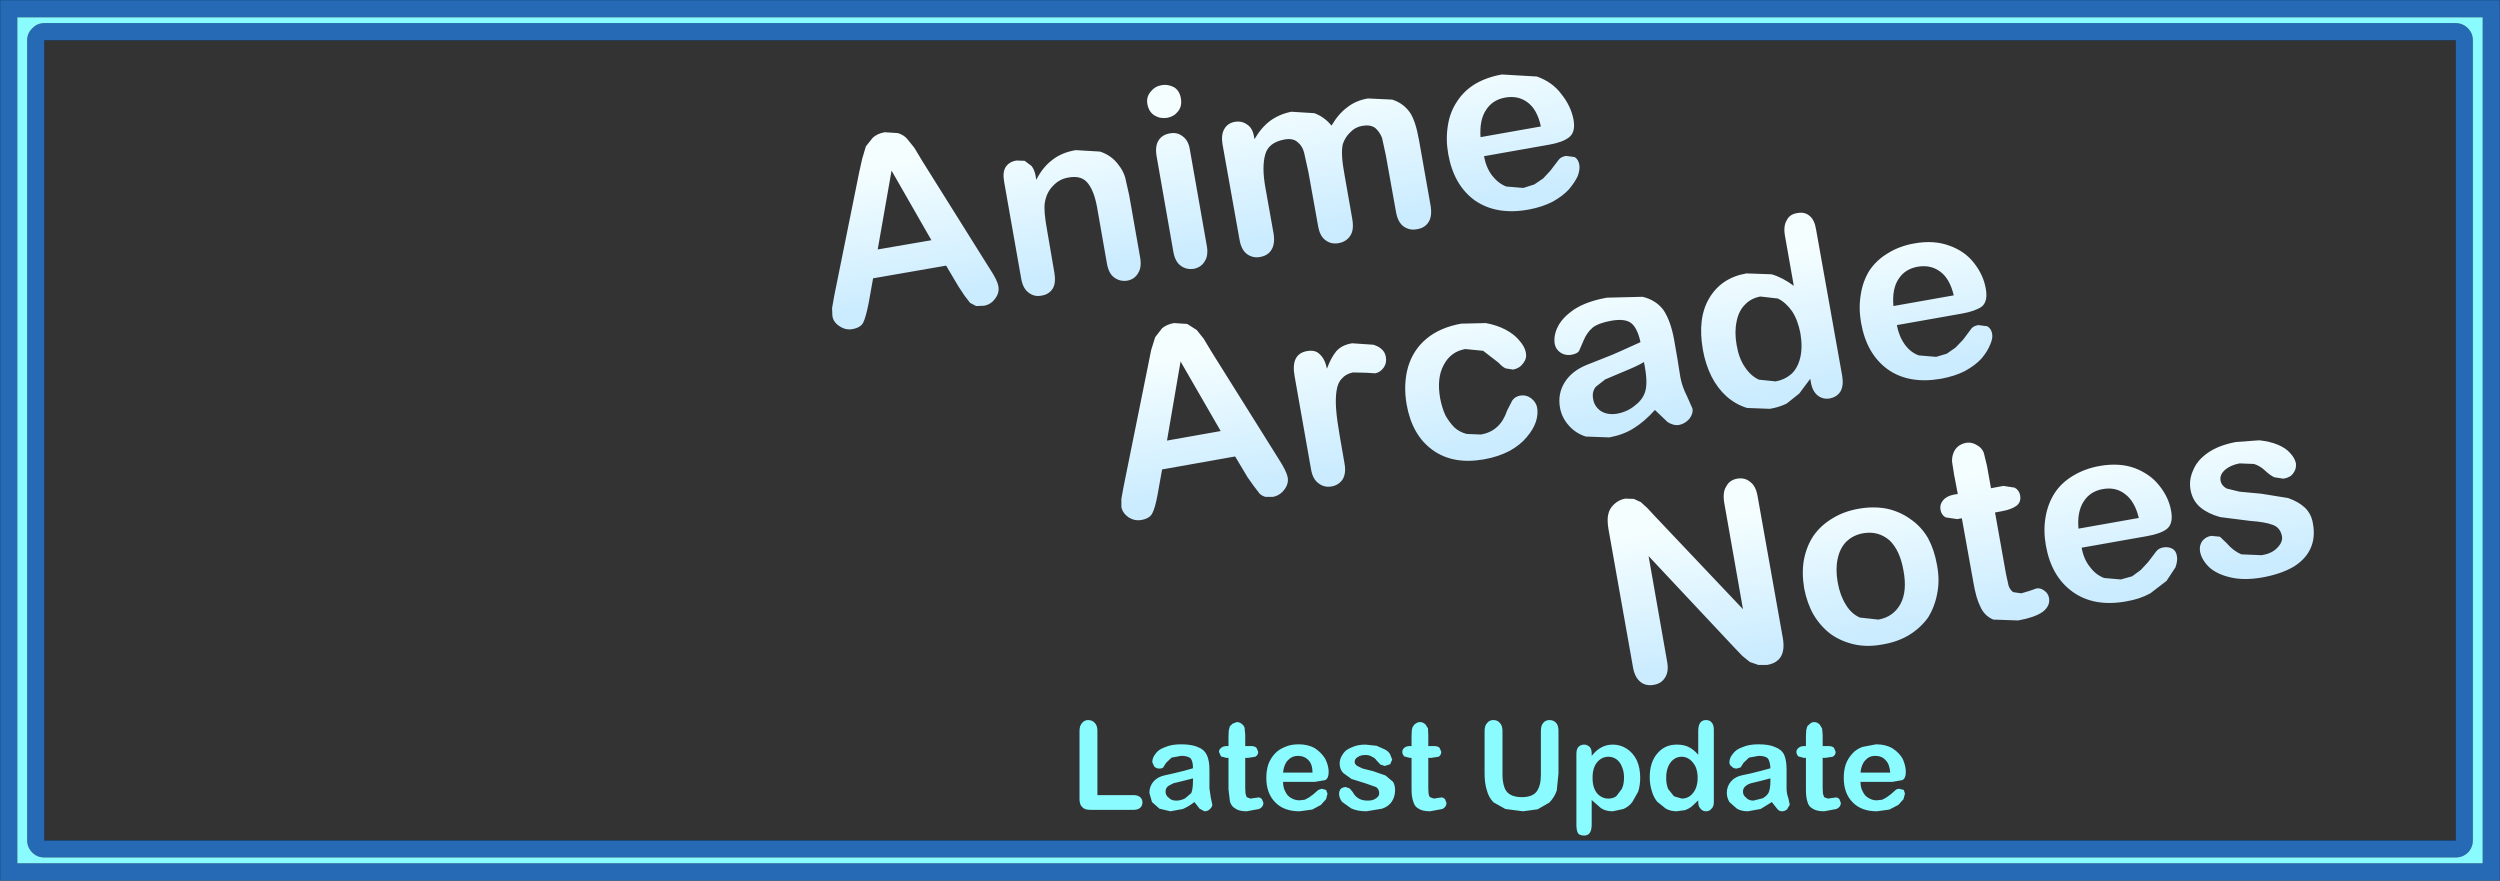 <?xml version="1.0" encoding="UTF-8" standalone="no"?>
<svg xmlns:xlink="http://www.w3.org/1999/xlink" height="152.5px" width="432.95px" xmlns="http://www.w3.org/2000/svg">
  <rect width="100%" height="100%" fill="#333333" stroke="none"/>
  <g transform="matrix(1.0, 0.0, 0.0, 1.0, 216.45, 76.25)">
    <path d="M96.05 52.95 L96.3 52.95 96.3 51.25 96.35 50.2 96.55 49.5 97.05 49.05 Q97.35 48.8 97.7 48.8 98.3 48.8 98.7 49.25 L99.1 49.9 99.2 51.0 99.2 52.95 100.2 52.95 Q100.85 52.95 101.15 53.25 L101.45 53.95 Q101.45 54.5 100.95 54.8 L99.65 55.0 99.2 55.0 99.2 60.2 99.25 61.2 99.45 61.8 100.1 62.05 100.8 61.95 101.5 61.85 Q101.8 61.85 102.1 62.15 L102.35 62.8 Q102.35 63.5 101.6 63.85 L99.45 64.25 Q98.1 64.25 97.4 63.75 96.75 63.4 96.55 62.55 96.3 61.8 96.3 60.45 L96.3 55.0 95.95 55.0 95.0 54.75 Q94.65 54.4 94.65 53.95 94.65 53.55 95.05 53.25 95.4 52.95 96.05 52.95 M111.3 59.15 L105.75 59.15 Q105.75 60.15 106.15 60.85 106.5 61.6 107.15 61.95 107.8 62.35 108.55 62.35 L109.5 62.25 110.25 61.85 111.0 61.3 111.85 60.55 Q112.1 60.35 112.45 60.35 L113.25 60.55 113.45 61.2 113.2 62.15 112.3 63.15 110.75 63.95 108.6 64.25 Q105.9 64.25 104.4 62.7 102.85 61.15 102.85 58.45 102.85 57.2 103.2 56.1 103.6 55.05 104.35 54.25 105.0 53.5 106.1 53.1 L108.45 52.65 Q110.1 52.65 111.3 53.35 112.45 54.1 113.05 55.15 113.6 56.35 113.6 57.45 113.6 58.55 113.0 58.85 L111.3 59.15 M105.75 57.55 L110.9 57.55 Q110.8 56.1 110.1 55.4 109.45 54.65 108.3 54.65 107.25 54.65 106.6 55.4 105.9 56.1 105.75 57.55 M90.4 62.65 L88.45 63.85 86.25 64.25 Q85.15 64.25 84.35 63.8 L83.05 62.65 Q82.6 61.9 82.6 61.05 82.6 59.9 83.35 59.05 84.05 58.25 85.3 58.0 L86.7 57.7 88.5 57.25 90.15 56.8 Q90.1 55.7 89.75 55.15 89.35 54.65 88.1 54.65 L86.45 54.95 85.5 55.85 85.0 56.65 84.3 56.85 Q83.75 56.85 83.45 56.5 83.05 56.25 83.05 55.75 83.05 55.0 83.65 54.3 84.15 53.55 85.3 53.15 86.4 52.65 88.1 52.65 89.95 52.65 91.0 53.15 92.1 53.55 92.55 54.5 92.95 55.45 92.95 57.05 L92.95 58.75 92.95 60.3 Q92.95 61.15 93.25 61.95 L93.5 63.1 93.05 63.9 Q92.65 64.25 92.15 64.25 91.65 64.25 91.3 63.8 L90.4 62.65 M90.15 58.55 L88.4 59.0 86.75 59.4 Q86.25 59.55 85.9 59.85 85.4 60.2 85.4 60.85 85.4 61.5 85.95 61.9 86.4 62.4 87.2 62.4 L88.8 62.0 Q89.45 61.65 89.8 61.1 90.15 60.4 90.15 58.95 L90.15 58.55 M40.65 57.7 L40.65 50.35 Q40.65 49.4 41.1 48.95 41.5 48.45 42.15 48.45 42.9 48.45 43.3 48.95 43.75 49.4 43.75 50.35 L43.75 57.85 Q43.75 59.1 44.05 60.0 44.3 60.85 45.0 61.3 45.8 61.8 47.1 61.8 48.9 61.8 49.65 60.85 50.4 59.85 50.4 57.95 L50.4 50.35 Q50.4 49.4 50.8 48.95 51.2 48.45 51.9 48.45 52.6 48.45 53.05 48.95 53.45 49.4 53.45 50.35 L53.45 57.7 53.15 60.65 Q52.75 61.85 51.85 62.75 L49.85 63.9 47.3 64.25 44.25 63.85 42.2 62.7 Q41.4 61.9 41.05 60.65 40.65 59.4 40.65 57.7 M77.65 62.65 L77.65 62.35 76.55 63.4 Q76.05 63.8 75.35 64.05 L73.9 64.25 Q72.9 64.25 72.05 63.8 L70.55 62.6 Q69.9 61.8 69.6 60.7 69.25 59.6 69.25 58.35 69.25 55.7 70.6 54.2 71.85 52.7 73.95 52.7 75.2 52.7 76.05 53.15 76.85 53.55 77.65 54.45 L77.65 50.3 Q77.65 49.4 78.0 48.9 78.35 48.45 79.0 48.45 79.65 48.45 80.0 48.9 80.35 49.3 80.35 50.1 L80.35 62.65 Q80.35 63.45 79.95 63.8 79.6 64.25 79.0 64.25 78.4 64.25 78.05 63.8 77.65 63.4 77.65 62.65 M27.75 52.95 L28.0 52.95 28.0 51.25 28.05 50.2 Q28.1 49.75 28.3 49.5 28.45 49.2 28.75 49.05 29.05 48.8 29.5 48.8 30.0 48.8 30.45 49.25 L30.85 49.9 30.9 51.0 30.9 52.95 31.9 52.95 Q32.55 52.95 32.85 53.25 L33.15 53.95 Q33.15 54.5 32.7 54.8 L31.4 55.0 30.9 55.0 30.9 60.2 30.95 61.2 Q31.0 61.6 31.2 61.8 L31.85 62.05 32.5 61.95 33.2 61.85 Q33.5 61.85 33.8 62.15 L34.05 62.8 Q34.05 63.5 33.35 63.85 L31.2 64.25 Q29.85 64.25 29.15 63.75 28.5 63.4 28.3 62.55 28.0 61.8 28.0 60.45 L28.0 55.0 27.7 55.0 26.75 54.75 Q26.4 54.4 26.4 53.95 26.4 53.55 26.75 53.25 27.1 52.95 27.75 52.95 M25.15 60.55 Q25.15 61.7 24.6 62.55 24.05 63.4 22.9 63.8 L20.2 64.25 Q18.65 64.25 17.55 63.75 L15.95 62.6 Q15.45 61.9 15.45 61.2 15.45 60.75 15.75 60.35 16.15 60.05 16.6 60.05 L17.3 60.3 17.8 60.9 Q18.2 61.65 18.8 62.0 19.4 62.4 20.45 62.4 21.35 62.4 21.85 62.0 22.4 61.65 22.4 61.15 22.4 60.4 21.85 60.05 L20.0 59.4 17.6 58.65 16.15 57.6 Q15.55 56.95 15.55 55.95 15.55 55.15 16.1 54.35 16.55 53.6 17.6 53.2 18.6 52.7 20.0 52.7 L21.95 52.9 23.4 53.55 Q24.05 53.9 24.3 54.4 L24.65 55.3 24.3 56.1 23.35 56.4 22.6 56.15 21.95 55.45 Q21.65 55.0 21.15 54.8 20.7 54.5 20.0 54.5 19.2 54.5 18.7 54.85 18.15 55.15 18.15 55.7 18.15 56.1 18.6 56.4 L19.55 56.85 21.35 57.3 23.5 58.05 24.8 59.15 Q25.15 59.75 25.15 60.55 M11.3 59.15 L5.75 59.15 Q5.75 60.15 6.15 60.85 6.5 61.6 7.15 61.95 7.8 62.35 8.6 62.35 L9.5 62.25 10.25 61.85 11.0 61.3 11.85 60.55 12.45 60.35 13.2 60.55 13.45 61.2 13.2 62.15 12.3 63.15 10.8 63.95 8.6 64.25 Q5.9 64.25 4.4 62.7 2.85 61.15 2.85 58.45 2.85 57.2 3.2 56.1 3.6 55.05 4.35 54.25 5.05 53.5 6.1 53.1 7.1 52.65 8.45 52.65 10.1 52.65 11.3 53.35 12.4 54.1 13.05 55.15 13.65 56.35 13.65 57.45 13.65 58.55 13.05 58.85 L11.3 59.15 M5.75 57.55 L10.85 57.55 Q10.85 56.1 10.15 55.4 9.45 54.65 8.3 54.65 7.3 54.65 6.6 55.4 5.9 56.1 5.75 57.55 M-3.95 52.95 L-3.7 52.95 -3.7 51.25 -3.65 50.2 -3.45 49.5 -2.95 49.05 -2.25 48.8 Q-1.7 48.8 -1.25 49.25 -0.95 49.5 -0.9 49.9 L-0.8 51.0 -0.8 52.95 0.2 52.95 Q0.8 52.95 1.15 53.25 L1.45 53.95 Q1.45 54.5 0.95 54.8 L-0.3 55.0 -0.8 55.0 -0.8 60.2 -0.75 61.2 -0.55 61.8 0.1 62.05 0.8 61.95 1.5 61.85 Q1.8 61.85 2.1 62.15 L2.35 62.8 Q2.35 63.5 1.6 63.85 L-0.55 64.25 Q-1.9 64.25 -2.55 63.75 -3.2 63.4 -3.45 62.55 L-3.7 60.45 -3.7 55.0 -4.05 55.0 -5.0 54.75 -5.35 53.95 Q-5.35 53.55 -4.95 53.25 -4.6 52.95 -3.95 52.95 M72.1 58.45 Q72.1 59.6 72.45 60.4 L73.45 61.65 74.8 62.05 Q75.55 62.05 76.15 61.65 76.75 61.25 77.15 60.45 77.55 59.6 77.55 58.45 77.55 57.3 77.15 56.45 76.75 55.7 76.15 55.25 75.5 54.8 74.8 54.8 74.0 54.8 73.4 55.25 72.8 55.7 72.45 56.5 72.1 57.35 72.1 58.45 M64.8 58.4 Q64.8 57.3 64.4 56.45 64.1 55.7 63.5 55.25 62.85 54.8 62.1 54.8 60.95 54.8 60.15 55.75 59.35 56.7 59.35 58.45 59.35 60.2 60.15 61.15 60.95 62.05 62.1 62.05 62.85 62.05 63.45 61.65 L64.4 60.4 Q64.8 59.6 64.8 58.4 M59.2 54.25 L59.2 54.65 Q60.0 53.65 60.85 53.2 61.75 52.7 62.85 52.7 64.15 52.7 65.25 53.4 66.35 54.1 67.0 55.4 67.6 56.7 67.6 58.45 67.6 59.75 67.25 60.85 L66.2 62.7 Q65.6 63.45 64.7 63.85 L62.85 64.25 Q61.6 64.25 60.8 63.7 L59.2 62.3 59.2 66.55 Q59.2 68.45 57.9 68.45 57.05 68.45 56.8 68.0 56.55 67.5 56.55 66.55 L56.55 54.3 Q56.55 53.5 56.9 53.1 57.3 52.7 57.9 52.7 58.45 52.7 58.9 53.15 59.2 53.55 59.2 54.25 M-26.4 50.35 L-26.4 61.45 -20.15 61.45 Q-19.4 61.45 -19.0 61.8 -18.6 62.15 -18.6 62.7 -18.6 63.3 -19.0 63.65 -19.4 64.0 -20.15 64.0 L-27.65 64.0 Q-28.65 64.0 -29.05 63.5 -29.5 63.1 -29.5 62.1 L-29.5 50.35 Q-29.5 49.4 -29.05 48.95 -28.65 48.45 -28.0 48.45 -27.3 48.45 -26.85 48.95 -26.4 49.4 -26.4 50.35 M-9.6 62.65 Q-10.65 63.45 -11.6 63.85 L-13.75 64.25 -15.65 63.8 -16.95 62.65 -17.4 61.05 Q-17.4 59.9 -16.65 59.05 -15.9 58.25 -14.65 58.0 L-13.3 57.7 -11.45 57.25 -9.85 56.8 Q-9.85 55.7 -10.2 55.15 -10.65 54.65 -11.9 54.65 L-13.55 54.95 -14.5 55.85 -15.0 56.65 Q-15.2 56.85 -15.7 56.85 -16.2 56.85 -16.55 56.5 L-16.9 55.75 Q-16.9 55.0 -16.35 54.3 -15.85 53.55 -14.7 53.15 -13.6 52.65 -11.9 52.65 -10.05 52.65 -8.95 53.15 -7.9 53.55 -7.45 54.5 -7.0 55.45 -7.0 57.05 L-7.0 58.75 -7.0 60.3 -6.75 61.95 -6.5 63.1 Q-6.5 63.5 -6.95 63.9 -7.3 64.25 -7.85 64.25 L-8.7 63.8 -9.6 62.65 M-9.85 58.55 L-11.6 59.0 -13.25 59.4 -14.1 59.85 Q-14.6 60.2 -14.6 60.85 -14.6 61.5 -14.05 61.9 -13.6 62.4 -12.75 62.4 -11.95 62.4 -11.2 62.0 L-10.15 61.1 Q-9.85 60.4 -9.85 58.95 L-9.85 58.55" fill="#8afbff" fill-rule="evenodd" stroke="none"/>
    <path d="M51.85 -51.2 L40.55 -49.2 Q40.9 -47.25 41.95 -45.85 43.0 -44.5 44.4 -43.95 L47.35 -43.7 49.25 -44.3 50.8 -45.35 52.05 -46.7 53.5 -48.6 Q53.9 -49.1 54.75 -49.25 L56.25 -49.05 Q56.9 -48.65 57.05 -47.75 57.2 -46.95 56.8 -45.8 56.3 -44.7 55.25 -43.45 54.2 -42.3 52.4 -41.3 50.65 -40.4 48.25 -39.95 42.7 -38.95 38.95 -41.55 35.3 -44.2 34.35 -49.6 33.9 -52.15 34.3 -54.55 34.65 -56.85 35.9 -58.7 37.05 -60.5 39.0 -61.7 41.05 -62.9 43.65 -63.35 L49.7 -63.0 Q52.4 -62.05 53.95 -59.95 55.6 -57.9 56.05 -55.55 56.45 -53.35 55.25 -52.45 54.15 -51.6 51.85 -51.2 M39.95 -52.5 L50.4 -54.35 Q49.75 -57.35 48.05 -58.55 46.45 -59.75 44.2 -59.35 42.0 -58.95 40.9 -57.2 39.75 -55.5 39.95 -52.5 M16.4 -45.95 L17.75 -38.25 Q18.05 -36.4 17.4 -35.45 16.75 -34.4 15.4 -34.15 14.1 -33.9 13.1 -34.65 12.1 -35.35 11.8 -37.2 L10.15 -46.4 9.4 -49.8 Q9.1 -51.0 8.25 -51.65 7.45 -52.35 6.05 -52.1 3.2 -51.6 2.65 -49.45 2.05 -47.3 2.7 -43.7 L4.1 -35.85 Q4.4 -34.05 3.75 -33.0 3.15 -32.0 1.8 -31.75 0.55 -31.5 -0.5 -32.25 -1.5 -33.0 -1.8 -34.8 L-4.75 -51.35 Q-5.0 -52.95 -4.4 -53.95 -3.8 -54.95 -2.6 -55.15 -1.4 -55.35 -0.5 -54.7 0.45 -54.1 0.7 -52.7 L0.8 -52.15 Q2.0 -54.2 3.55 -55.35 5.15 -56.5 7.2 -56.9 L11.15 -56.65 Q12.85 -56.05 14.15 -54.5 15.3 -56.5 16.85 -57.65 18.35 -58.85 20.45 -59.2 L24.65 -59.0 Q26.55 -58.4 27.7 -56.8 28.7 -55.35 29.3 -51.95 L31.3 -40.65 Q31.6 -38.8 30.95 -37.8 30.3 -36.75 28.9 -36.55 27.65 -36.3 26.6 -37.05 25.6 -37.8 25.3 -39.6 L23.55 -49.35 22.9 -52.35 Q22.5 -53.4 21.7 -54.1 20.85 -54.7 19.45 -54.45 18.25 -54.25 17.4 -53.35 16.5 -52.5 16.1 -51.3 15.7 -49.65 16.4 -45.95 M-37.1 -45.8 L-37.0 -45.1 Q-35.85 -47.35 -34.15 -48.6 -32.55 -49.85 -30.15 -50.25 L-25.95 -50.0 Q-23.95 -49.35 -22.75 -47.7 -21.95 -46.7 -21.6 -45.55 L-20.9 -42.45 -19.0 -31.65 Q-18.7 -29.95 -19.35 -28.95 -19.95 -27.9 -21.2 -27.65 -22.5 -27.45 -23.5 -28.2 -24.45 -28.9 -24.75 -30.6 L-26.45 -40.3 Q-26.95 -43.1 -28.0 -44.45 -29.1 -45.95 -31.45 -45.5 -33.0 -45.25 -34.1 -44.05 -35.2 -42.95 -35.5 -41.2 -35.75 -39.8 -35.1 -36.3 L-33.85 -29.0 Q-33.55 -27.25 -34.15 -26.25 -34.8 -25.25 -36.1 -25.05 -37.35 -24.8 -38.35 -25.6 -39.3 -26.3 -39.6 -28.0 L-42.55 -44.75 Q-42.85 -46.4 -42.3 -47.3 -41.7 -48.25 -40.4 -48.45 L-39.0 -48.4 -37.8 -47.5 Q-37.3 -46.85 -37.1 -45.8 M-14.3 -55.85 Q-15.5 -55.65 -16.5 -56.25 -17.5 -56.85 -17.75 -58.25 -17.95 -59.45 -17.2 -60.35 -16.45 -61.3 -15.3 -61.5 -14.2 -61.7 -13.15 -61.15 -12.2 -60.6 -11.95 -59.25 -11.7 -57.85 -12.45 -56.95 -13.15 -56.05 -14.3 -55.85 M-10.4 -50.4 L-7.45 -33.65 Q-7.15 -31.95 -7.85 -30.95 -8.45 -29.95 -9.7 -29.7 -11.0 -29.5 -12.0 -30.25 -12.95 -30.95 -13.25 -32.65 L-16.15 -49.2 Q-16.45 -50.95 -15.8 -51.95 -15.15 -52.95 -13.85 -53.15 -12.6 -53.4 -11.65 -52.65 -10.65 -51.95 -10.4 -50.4 M-50.5 -26.7 L-52.6 -30.25 -65.25 -28.05 -66.0 -23.85 Q-66.5 -21.3 -66.95 -20.4 -67.4 -19.5 -68.85 -19.25 -70.0 -19.05 -71.05 -19.75 -72.15 -20.45 -72.3 -21.55 L-72.35 -22.9 -72.0 -24.9 -67.65 -46.45 -67.15 -48.7 -66.5 -50.9 -65.3 -52.4 Q-64.55 -53.1 -63.25 -53.35 L-60.95 -53.2 Q-59.95 -52.9 -59.35 -52.2 L-58.1 -50.65 -56.75 -48.4 -45.1 -29.8 Q-43.7 -27.7 -43.55 -26.65 -43.35 -25.55 -44.1 -24.55 -44.85 -23.5 -46.05 -23.3 L-47.4 -23.25 -48.45 -23.8 -49.45 -25.1 -50.5 -26.7 M-64.45 -33.05 L-55.15 -34.65 -62.05 -46.7 -64.45 -33.05" fill="url(#gradient0)" fill-rule="evenodd" stroke="none"/>
    <path d="M15.55 -0.85 L16.4 4.05 Q16.7 5.75 16.05 6.8 15.35 7.8 14.1 8.0 12.85 8.2 11.9 7.45 10.9 6.75 10.6 5.05 L7.75 -11.1 Q7.05 -14.95 9.9 -15.45 11.35 -15.7 12.1 -14.9 13.0 -14.1 13.35 -12.4 14.05 -14.3 14.95 -15.4 15.9 -16.5 17.7 -16.8 L21.4 -16.55 Q23.3 -15.95 23.55 -14.45 23.75 -13.4 23.15 -12.55 22.55 -11.75 21.7 -11.6 L20.1 -11.7 17.85 -11.75 Q16.6 -11.5 15.9 -10.65 15.2 -9.95 15.0 -8.5 14.8 -7.1 14.95 -5.25 15.1 -3.4 15.55 -0.85 M49.75 -5.65 Q49.95 -4.55 49.55 -3.25 49.1 -1.9 47.95 -0.55 46.85 0.8 44.95 1.85 43.05 2.85 40.55 3.3 35.15 4.25 31.6 1.65 28.1 -0.9 27.15 -6.2 26.55 -9.7 27.4 -12.7 28.3 -15.7 30.6 -17.6 32.95 -19.55 36.6 -20.2 L40.85 -20.3 Q42.8 -19.95 44.3 -19.15 45.8 -18.35 46.65 -17.3 47.6 -16.25 47.8 -15.2 48.0 -14.2 47.35 -13.35 46.7 -12.45 45.6 -12.25 L44.3 -12.45 Q43.75 -12.7 43.05 -13.45 L40.4 -15.5 37.3 -15.8 Q34.75 -15.35 33.55 -13.0 32.35 -10.75 32.95 -7.3 33.25 -5.7 33.85 -4.35 34.55 -3.1 35.45 -2.2 36.35 -1.4 37.55 -1.1 L40.0 -1.0 Q41.75 -1.3 42.85 -2.35 43.95 -3.35 44.55 -5.15 L45.45 -6.9 Q45.95 -7.6 46.85 -7.75 47.9 -7.9 48.75 -7.25 49.6 -6.55 49.75 -5.65 M70.15 -5.25 Q68.35 -3.25 66.5 -2.1 64.7 -0.95 62.25 -0.5 L58.15 -0.65 Q56.35 -1.25 55.2 -2.6 54.0 -3.95 53.7 -5.7 53.3 -8.05 54.5 -10.0 55.7 -11.95 58.2 -13.0 L60.85 -14.05 Q62.95 -14.85 64.45 -15.55 L67.65 -17.0 Q67.15 -19.3 66.15 -20.2 65.1 -21.15 62.55 -20.7 60.35 -20.3 59.35 -19.5 58.4 -18.7 57.8 -17.3 L57.0 -15.45 Q56.7 -15.0 55.65 -14.8 54.65 -14.65 53.85 -15.15 53.0 -15.7 52.8 -16.65 52.55 -18.2 53.4 -19.8 54.25 -21.4 56.3 -22.75 58.45 -24.1 61.85 -24.7 L68.0 -24.85 Q70.3 -24.3 71.6 -22.6 72.85 -20.75 73.45 -17.55 L74.05 -14.1 74.55 -10.95 Q74.85 -9.3 75.7 -7.65 L76.65 -5.5 Q76.8 -4.6 76.1 -3.7 75.35 -2.85 74.3 -2.65 73.4 -2.5 72.35 -3.15 L70.15 -5.25 M68.25 -13.55 Q67.1 -12.85 64.75 -11.9 L61.55 -10.55 59.95 -9.3 Q59.2 -8.45 59.45 -7.15 59.65 -5.85 60.8 -5.05 61.95 -4.35 63.55 -4.6 65.3 -4.9 66.6 -5.95 67.95 -6.95 68.4 -8.25 68.95 -9.7 68.4 -12.75 L68.25 -13.55 M97.15 -10.1 L97.05 -10.65 95.15 -8.1 92.95 -6.35 Q91.6 -5.7 90.05 -5.45 L86.1 -5.6 Q84.15 -6.2 82.55 -7.6 81.0 -9.0 79.95 -11.05 78.9 -13.15 78.45 -15.7 77.5 -21.15 79.55 -24.6 81.65 -28.15 86.0 -28.9 L90.35 -28.75 Q92.25 -28.2 94.2 -26.75 L92.7 -35.25 Q92.35 -37.05 92.95 -38.05 93.45 -39.15 94.8 -39.35 96.1 -39.6 96.95 -38.85 97.8 -38.15 98.05 -36.55 L102.6 -11.05 Q102.85 -9.4 102.25 -8.4 101.65 -7.5 100.45 -7.25 99.25 -7.05 98.35 -7.75 97.4 -8.5 97.15 -10.1 M111.45 -23.25 L121.9 -25.1 Q121.2 -28.05 119.5 -29.25 117.85 -30.45 115.6 -30.05 113.45 -29.65 112.35 -27.95 111.2 -26.25 111.45 -23.25 M123.35 -21.95 L112.05 -19.95 Q112.4 -18.0 113.45 -16.55 114.45 -15.2 115.85 -14.7 L118.85 -14.45 120.7 -15.0 122.2 -16.05 123.5 -17.4 125.0 -19.4 Q125.35 -19.8 126.15 -19.95 L127.7 -19.75 Q128.4 -19.35 128.55 -18.45 128.7 -17.65 128.2 -16.55 127.75 -15.4 126.7 -14.15 125.65 -13.0 123.85 -12.0 122.1 -11.1 119.65 -10.65 114.1 -9.7 110.45 -12.3 106.8 -14.95 105.85 -20.35 105.4 -22.9 105.8 -25.25 106.15 -27.55 107.3 -29.4 108.5 -31.2 110.5 -32.4 112.5 -33.65 115.1 -34.1 118.5 -34.7 121.15 -33.7 123.85 -32.75 125.45 -30.65 127.05 -28.6 127.45 -26.25 127.85 -24.05 126.75 -23.15 125.6 -22.35 123.35 -21.95 M84.3 -16.5 Q84.7 -14.15 85.75 -12.65 86.75 -11.15 88.15 -10.5 L91.05 -10.2 Q92.55 -10.45 93.75 -11.45 94.85 -12.45 95.3 -14.25 95.75 -16.05 95.35 -18.5 94.9 -20.85 93.9 -22.35 92.85 -23.85 91.45 -24.55 L88.4 -24.9 Q86.8 -24.6 85.75 -23.5 84.65 -22.4 84.3 -20.6 83.9 -18.75 84.3 -16.5 M-0.4 6.4 L-2.55 2.8 -15.2 5.05 -15.95 9.25 Q-16.4 11.75 -16.9 12.65 -17.35 13.55 -18.8 13.8 -19.95 14.0 -21.0 13.35 -22.05 12.6 -22.25 11.55 L-22.25 10.15 -21.9 8.2 -17.55 -13.35 -17.1 -15.6 -16.4 -17.85 -15.2 -19.4 Q-14.45 -20.05 -13.15 -20.3 L-10.85 -20.15 -9.2 -19.1 -8.0 -17.6 -6.65 -15.35 5.0 3.25 Q6.35 5.35 6.55 6.4 6.75 7.5 6.0 8.5 5.25 9.55 4.0 9.8 L2.7 9.8 Q2.05 9.6 1.7 9.25 L0.7 7.95 -0.4 6.4 M-14.35 0.05 L-5.05 -1.6 -12.0 -13.65 -14.35 0.05" fill="url(#gradient1)" fill-rule="evenodd" stroke="none"/>
    <path d="M184.1 14.4 Q184.55 16.8 183.7 18.7 182.85 20.6 180.75 21.9 178.6 23.15 175.35 23.75 172.2 24.3 169.85 23.75 167.45 23.2 166.1 21.95 164.8 20.65 164.55 19.25 164.4 18.25 164.9 17.5 165.5 16.7 166.5 16.55 L168.0 16.7 169.15 17.8 Q170.3 19.15 171.7 19.75 L175.25 19.9 Q177.0 19.6 177.9 18.65 178.9 17.65 178.75 16.65 178.45 15.1 177.15 14.65 175.9 14.15 173.15 13.95 L168.05 13.3 Q166.0 12.75 164.65 11.65 163.25 10.5 162.9 8.55 162.6 6.8 163.4 5.1 164.1 3.4 166.0 2.1 167.85 0.85 170.75 0.3 L174.8 0.0 Q176.7 0.2 178.1 0.8 179.4 1.35 180.15 2.2 180.95 3.05 181.15 3.95 181.3 4.9 180.7 5.7 180.2 6.45 179.0 6.65 L177.4 6.4 Q176.65 6.05 175.65 5.1 174.85 4.4 173.9 4.1 L171.4 4.0 Q169.8 4.3 168.85 5.15 167.95 5.95 168.1 6.95 168.25 7.85 169.15 8.35 L171.4 8.9 175.15 9.25 179.8 10.0 Q181.65 10.65 182.75 11.7 183.85 12.8 184.1 14.4 M155.35 16.6 L144.05 18.6 Q144.4 20.6 145.5 21.95 146.5 23.3 147.95 23.85 L150.85 24.1 152.8 23.55 154.3 22.45 155.55 21.1 157.0 19.2 Q157.4 18.7 158.2 18.55 159.1 18.4 159.8 18.8 160.4 19.15 160.55 20.05 160.7 20.85 160.3 22.0 L158.75 24.35 155.95 26.5 Q154.15 27.5 151.75 27.9 146.2 28.9 142.5 26.25 138.8 23.6 137.85 18.2 137.4 15.65 137.8 13.3 138.2 10.95 139.4 9.1 140.6 7.3 142.55 6.15 144.6 4.9 147.15 4.45 150.55 3.85 153.2 4.8 155.95 5.85 157.5 7.85 159.15 9.9 159.55 12.25 159.95 14.5 158.75 15.4 157.65 16.2 155.35 16.6 M143.5 15.3 L153.95 13.45 Q153.25 10.55 151.55 9.3 149.95 8.05 147.7 8.45 145.5 8.85 144.4 10.6 143.25 12.35 143.5 15.3 M121.95 9.4 L122.6 9.3 121.95 5.9 121.6 3.65 Q121.6 2.8 121.85 2.2 122.05 1.6 122.6 1.1 123.2 0.6 124.0 0.45 125.05 0.25 126.1 0.95 126.8 1.4 127.1 2.15 L127.65 4.4 128.35 8.3 130.5 7.9 132.45 8.2 Q133.25 8.65 133.4 9.55 133.6 10.7 132.75 11.35 131.85 12.0 130.15 12.3 L129.05 12.5 130.95 23.15 131.4 25.2 Q131.65 25.9 132.2 26.3 L133.6 26.5 134.95 26.1 136.25 25.65 Q136.95 25.55 137.6 26.05 138.25 26.5 138.4 27.3 138.65 28.7 137.25 29.75 135.85 30.7 133.05 31.2 L128.75 31.05 Q127.2 30.4 126.5 28.8 125.75 27.3 125.3 24.6 L123.3 13.5 122.5 13.65 120.5 13.35 Q119.75 12.95 119.6 12.0 119.45 11.1 120.05 10.4 120.65 9.65 121.95 9.4 M119.0 21.6 Q119.5 24.2 119.05 26.45 118.65 28.75 117.45 30.7 116.15 32.5 114.2 33.7 112.25 34.9 109.6 35.35 106.95 35.85 104.7 35.35 102.45 34.85 100.65 33.6 98.85 32.25 97.65 30.25 96.5 28.25 96.0 25.65 95.55 23.0 95.95 20.7 96.4 18.35 97.6 16.55 98.85 14.75 100.85 13.55 102.85 12.3 105.45 11.85 108.05 11.4 110.35 11.85 112.6 12.35 114.4 13.65 116.25 14.9 117.45 16.95 118.55 19.0 119.0 21.6 M113.2 22.6 Q112.6 19.05 110.75 17.3 108.8 15.65 106.2 16.1 104.5 16.4 103.3 17.55 102.2 18.65 101.8 20.5 101.4 22.3 101.8 24.6 102.2 26.85 103.2 28.45 104.15 30.05 105.65 30.7 L108.85 31.05 Q111.45 30.6 112.7 28.3 113.85 26.1 113.2 22.6 M70.1 13.1 L85.4 29.25 82.15 10.8 Q81.85 8.95 82.5 8.0 83.05 6.9 84.35 6.65 85.75 6.4 86.7 7.25 87.65 7.95 87.95 9.8 L92.3 34.25 Q93.0 38.3 89.6 38.9 L88.05 38.9 86.6 38.4 85.3 37.35 84.05 36.05 69.05 20.05 72.25 38.25 Q72.6 40.05 71.9 41.1 71.25 42.15 69.95 42.35 68.6 42.6 67.65 41.85 66.65 41.05 66.35 39.3 L62.1 15.35 Q61.85 13.8 62.05 12.9 62.25 11.85 63.05 11.1 63.9 10.3 65.0 10.1 L66.5 10.15 67.7 10.7 68.85 11.75 70.1 13.1" fill="url(#gradient2)" fill-rule="evenodd" stroke="none"/>
    <path d="M211.8 69.25 Q211.8 70.5 210.95 71.4 210.05 72.25 208.8 72.25 L-208.75 72.25 Q-210.0 72.25 -210.85 71.4 -211.75 70.5 -211.75 69.25 L-211.75 -69.25 Q-211.75 -70.5 -210.85 -71.35 -210.0 -72.25 -208.75 -72.25 L208.8 -72.25 Q210.05 -72.25 210.95 -71.35 211.8 -70.5 211.8 -69.25 L211.8 69.25 M208.8 -69.25 L-208.75 -69.25 -208.75 69.25 208.8 69.25 208.8 -69.25 M213.5 -73.25 L-213.45 -73.25 -213.45 73.25 213.5 73.25 213.5 -73.25 M216.5 -76.25 L216.5 76.25 -216.45 76.25 -216.45 -76.25 216.5 -76.25" fill="#266ab6" fill-rule="evenodd" stroke="none"/>
    <path d="M211.8 69.25 L211.8 -69.25 Q211.8 -70.5 210.95 -71.35 210.05 -72.25 208.8 -72.25 L-208.75 -72.25 Q-210.0 -72.25 -210.85 -71.35 -211.75 -70.5 -211.75 -69.25 L-211.75 69.25 Q-211.75 70.5 -210.85 71.4 -210.0 72.25 -208.75 72.25 L208.8 72.25 Q210.05 72.25 210.95 71.4 211.8 70.5 211.8 69.25 M213.5 -73.25 L213.5 73.25 -213.45 73.25 -213.45 -73.25 213.5 -73.25" fill="#8afbff" fill-rule="evenodd" stroke="none"/>
    <path d="M208.8 -69.25 L208.8 69.25 -208.75 69.25 -208.75 -69.25 208.8 -69.25 M216.5 -76.25 L216.5 76.25 -216.45 76.25 -216.45 -76.25 216.5 -76.25" fill="none" stroke="#03172a" stroke-linecap="round" stroke-linejoin="round" stroke-width="0.05"/>
  </g>
  <defs>
    <linearGradient gradientTransform="matrix(0.003, 0.015, -0.263, 0.046, 140.75, -71.85)" gradientUnits="userSpaceOnUse" id="gradient0" spreadMethod="pad" x1="-819.2" x2="819.2">
      <stop offset="0.039" stop-color="#f5feff"/>
      <stop offset="1.0" stop-color="#cbecff"/>
    </linearGradient>
    <linearGradient gradientTransform="matrix(0.003, 0.015, -0.263, 0.046, 46.65, -13.25)" gradientUnits="userSpaceOnUse" id="gradient1" spreadMethod="pad" x1="-819.2" x2="819.2">
      <stop offset="0.039" stop-color="#f5feff"/>
      <stop offset="1.0" stop-color="#cbecff"/>
    </linearGradient>
    <linearGradient gradientTransform="matrix(0.003, 0.015, -0.263, 0.046, -32.45, 44.9)" gradientUnits="userSpaceOnUse" id="gradient2" spreadMethod="pad" x1="-819.2" x2="819.2">
      <stop offset="0.039" stop-color="#f5feff"/>
      <stop offset="1.0" stop-color="#cbecff"/>
    </linearGradient>
  </defs>
</svg>
